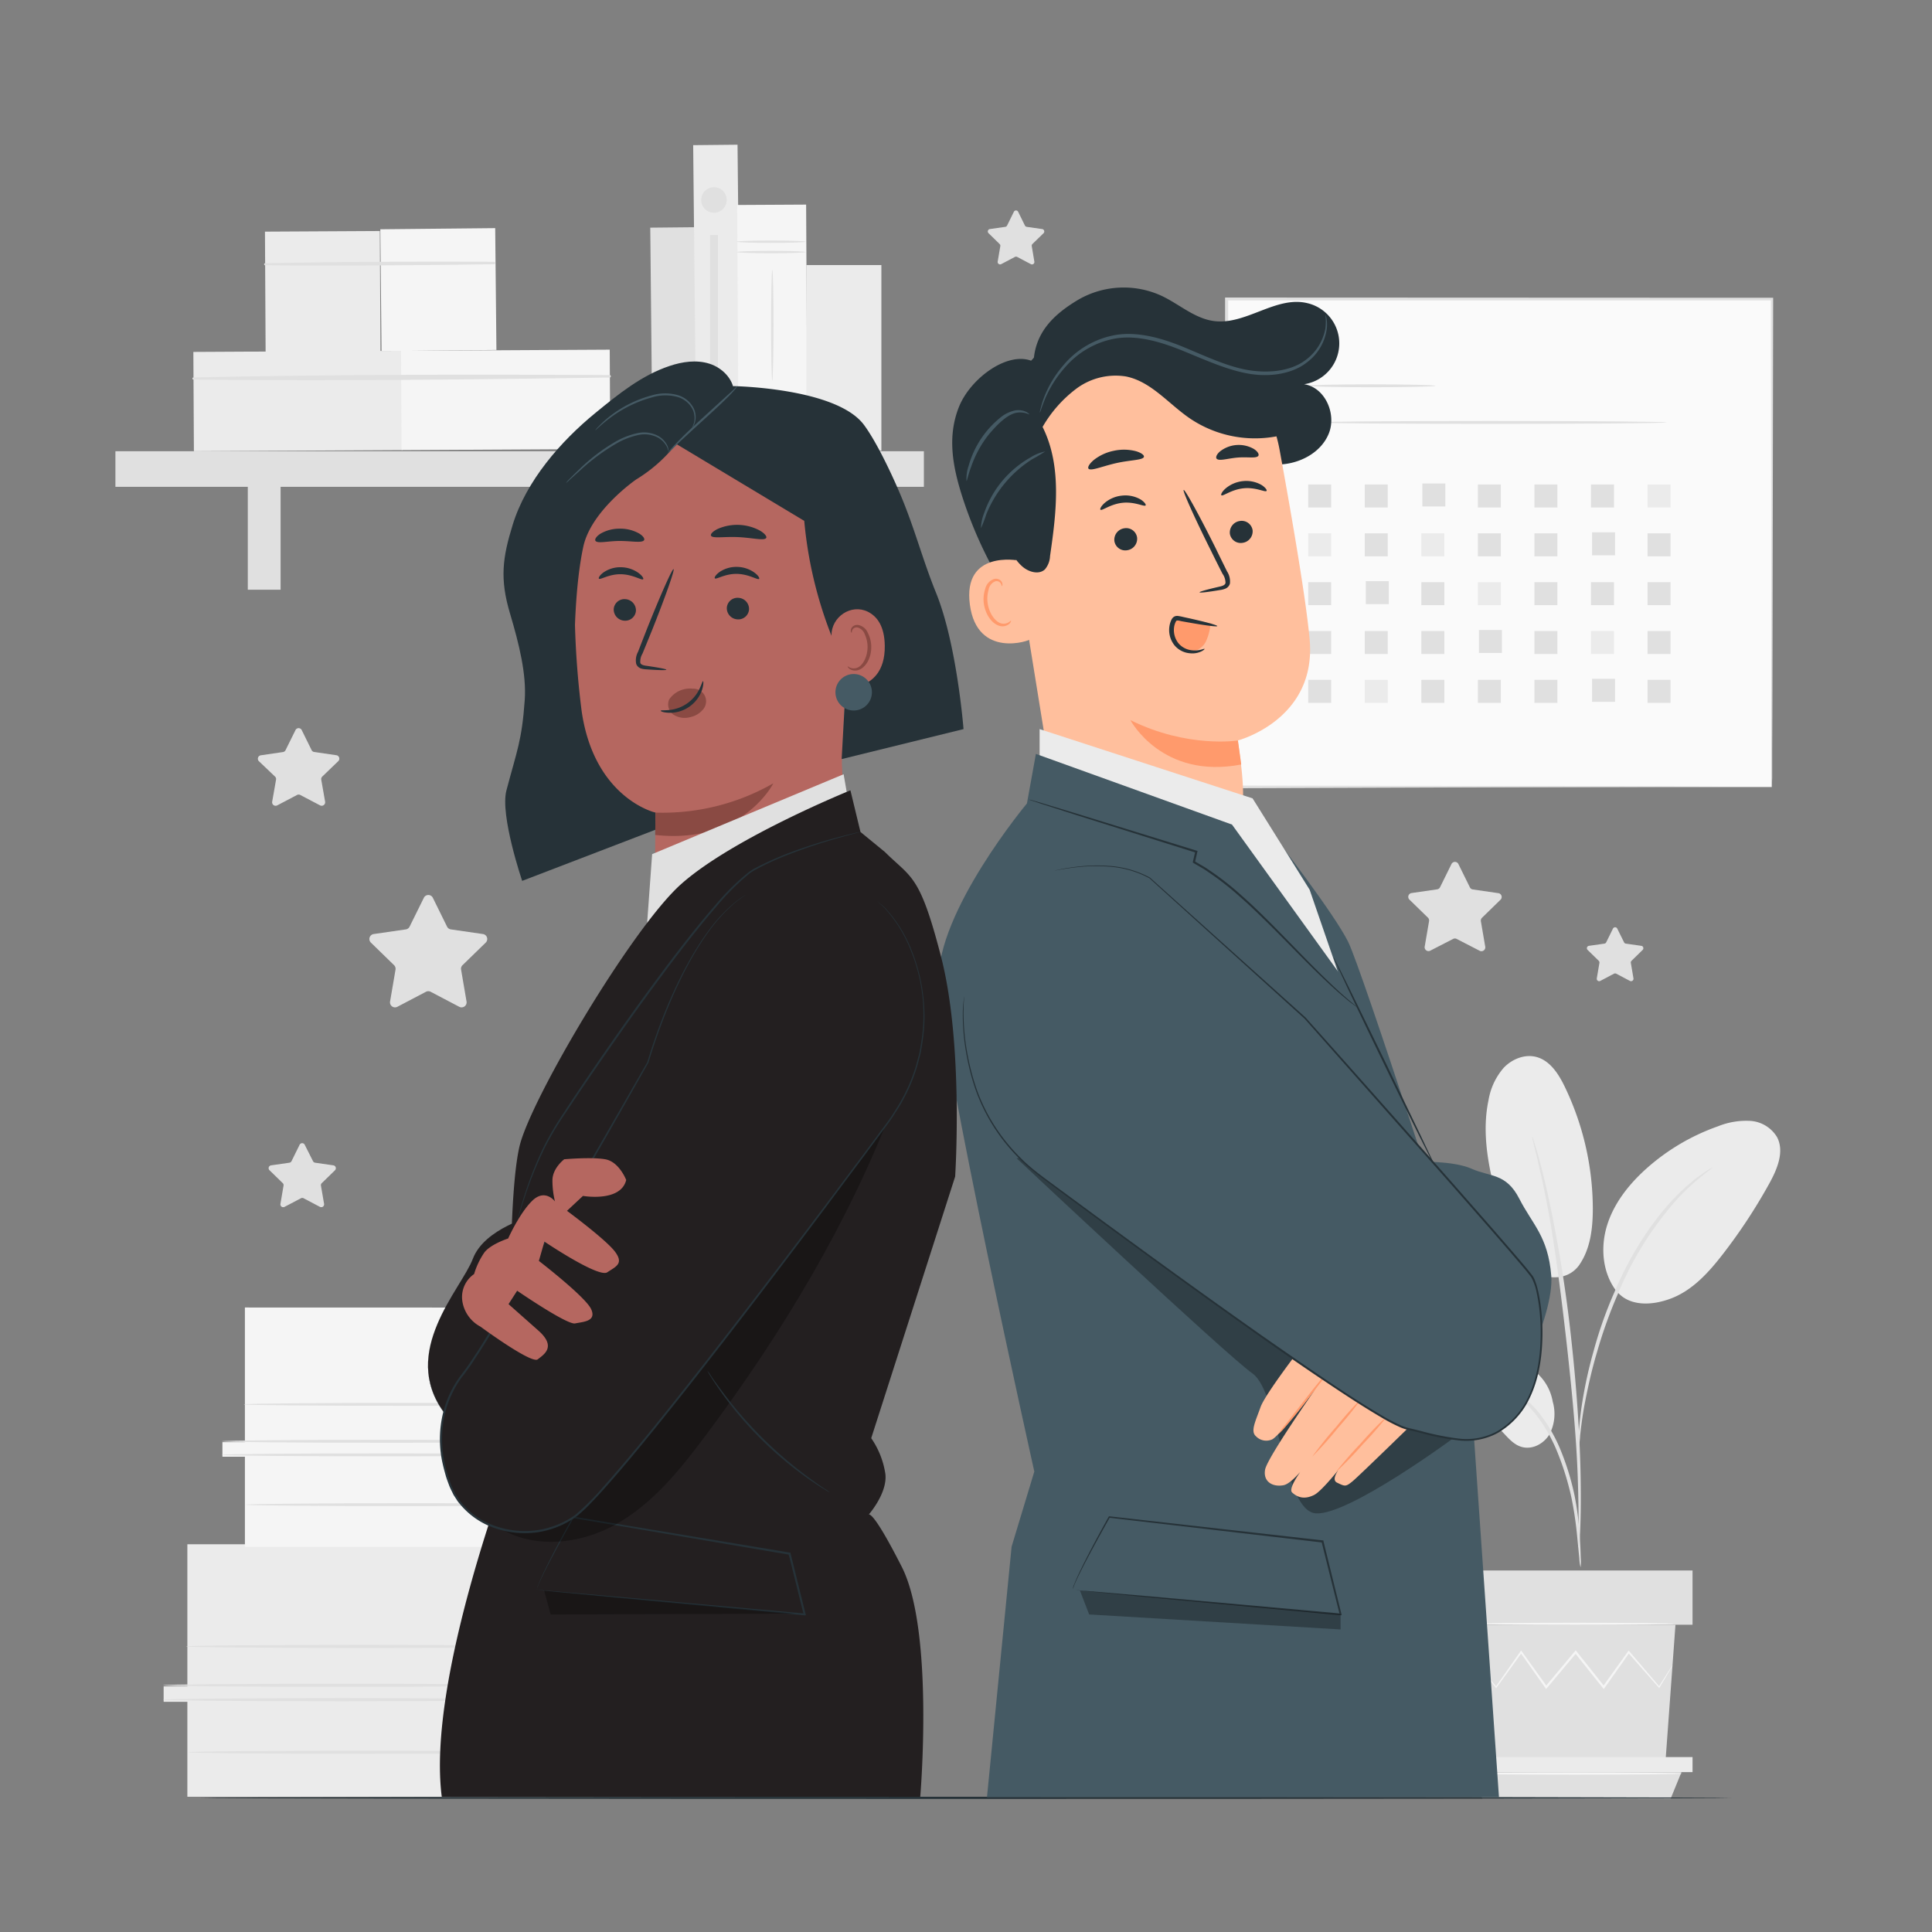 <svg xmlns="http://www.w3.org/2000/svg" viewBox="0 0 500 500"><rect x="0" y="0" width="500" height="500" fill="#808080" stroke="none"/><g id="freepik--background-complete--inject-13"><path d="M112,232.31l3.7,7.51a1.31,1.31,0,0,0,1,.71l8.28,1.2a1.3,1.3,0,0,1,.72,2.22l-6,5.84a1.27,1.27,0,0,0-.37,1.15l1.41,8.25a1.3,1.3,0,0,1-1.88,1.37l-7.41-3.89a1.3,1.3,0,0,0-1.21,0l-7.41,3.89a1.3,1.3,0,0,1-1.88-1.37l1.41-8.25a1.32,1.32,0,0,0-.37-1.15l-6-5.84a1.3,1.3,0,0,1,.72-2.22l8.29-1.2a1.3,1.3,0,0,0,1-.71l3.71-7.51A1.3,1.3,0,0,1,112,232.31Z" style="fill:#e0e0e0"></path><path d="M78.08,188.93l2.56,5.19a.87.87,0,0,0,.68.49l5.73.84a.9.9,0,0,1,.5,1.53l-4.15,4a.91.91,0,0,0-.26.8l1,5.7a.9.9,0,0,1-1.3.95l-5.13-2.69a.89.89,0,0,0-.84,0l-5.12,2.69a.9.9,0,0,1-1.31-.95l1-5.7a.88.88,0,0,0-.26-.8L67,197a.9.9,0,0,1,.5-1.53l5.73-.84a.87.87,0,0,0,.67-.49l2.57-5.19A.9.9,0,0,1,78.08,188.93Z" style="fill:#e0e0e0"></path><path d="M263.48,54.77l1.77,3.6a.64.64,0,0,0,.47.34l4,.57a.63.63,0,0,1,.35,1.07l-2.88,2.8a.62.62,0,0,0-.17.55l.67,4a.62.62,0,0,1-.9.66l-3.55-1.87a.66.66,0,0,0-.58,0l-3.55,1.87a.63.63,0,0,1-.91-.66l.68-4a.6.6,0,0,0-.18-.55l-2.87-2.8a.63.63,0,0,1,.34-1.07l4-.57a.62.62,0,0,0,.46-.34l1.78-3.6A.62.62,0,0,1,263.48,54.77Z" style="fill:#e0e0e0"></path><path d="M418.52,240.27l1.78,3.59a.61.61,0,0,0,.47.35l4,.57a.62.62,0,0,1,.34,1.06l-2.87,2.81a.61.61,0,0,0-.18.55l.68,4a.63.63,0,0,1-.91.66l-3.55-1.87a.66.66,0,0,0-.58,0l-3.55,1.87a.62.62,0,0,1-.9-.66l.68-4a.64.64,0,0,0-.18-.55l-2.88-2.81a.62.62,0,0,1,.35-1.06l4-.57a.63.63,0,0,0,.47-.35l1.77-3.59A.62.62,0,0,1,418.52,240.27Z" style="fill:#e0e0e0"></path><path d="M377.47,223.69l2.93,5.94a1,1,0,0,0,.77.56l6.55.95a1,1,0,0,1,.57,1.75l-4.74,4.62a1.06,1.06,0,0,0-.3.91l1.12,6.53a1,1,0,0,1-1.49,1.08L377,243a1,1,0,0,0-.95,0L370.21,246a1,1,0,0,1-1.49-1.08l1.12-6.53a1.06,1.06,0,0,0-.3-.91l-4.74-4.62a1,1,0,0,1,.57-1.75l6.55-.95a1,1,0,0,0,.77-.56l2.93-5.94A1,1,0,0,1,377.47,223.69Z" style="fill:#e0e0e0"></path><path d="M78.84,296.22,81,300.5a.76.76,0,0,0,.56.41l4.72.68a.75.75,0,0,1,.42,1.27l-3.42,3.33a.72.72,0,0,0-.22.65l.81,4.71a.74.74,0,0,1-1.08.78l-4.22-2.22a.76.76,0,0,0-.69,0l-4.23,2.22a.73.73,0,0,1-1.07-.78l.8-4.71a.69.69,0,0,0-.21-.65l-3.42-3.33a.74.74,0,0,1,.41-1.27l4.73-.68a.76.76,0,0,0,.56-.41l2.11-4.28A.74.74,0,0,1,78.84,296.22Z" style="fill:#e0e0e0"></path><rect x="168.16" y="59.67" width="11.48" height="57.12" transform="matrix(1, -0.01, 0.01, 1, -0.47, 0.93)" style="fill:#e0e0e0"></rect><rect x="68.65" y="59.87" width="29.73" height="31.53" transform="translate(-0.4 0.45) rotate(-0.31)" style="fill:#ebebeb"></rect><rect x="98.23" y="59.71" width="29.73" height="31.53" transform="matrix(1, -0.01, 0.01, 1, -0.4, 0.61)" style="fill:#f5f5f5"></rect><path d="M68.61,68.66c19.75.16,39.56,0,59.31-.28a.32.32,0,0,0,0-.63c-19.75-.11-39.55,0-59.3.37a.27.27,0,0,0,0,.54Z" style="fill:#e0e0e0"></path><rect x="50.1" y="90.94" width="54.01" height="25.7" transform="translate(-0.55 0.41) rotate(-0.31)" style="fill:#ebebeb"></rect><rect x="103.85" y="90.65" width="54.01" height="25.7" transform="translate(-0.55 0.7) rotate(-0.31)" style="fill:#f5f5f5"></rect><path d="M50.07,98.23c35.87.41,71.88,0,107.75-.53a.32.32,0,0,0,0-.63c-35.88-.19-71.88-.17-107.76.62a.27.27,0,0,0,0,.54Z" style="fill:#e0e0e0"></path><rect x="29.87" y="116.78" width="209.23" height="9.21" style="fill:#e0e0e0"></rect><rect x="64.13" y="121.21" width="8.49" height="31.41" style="fill:#e0e0e0"></rect><rect x="190.92" y="121.21" width="8.49" height="31.41" style="fill:#e0e0e0"></rect><rect x="179.42" y="38.37" width="11.48" height="78.56" transform="matrix(1, -0.01, 0.01, 1, -0.41, 0.99)" style="fill:#ebebeb"></rect><rect x="190.95" y="53.01" width="17.84" height="63.66" transform="translate(-0.45 1.07) rotate(-0.31)" style="fill:#f5f5f5"></rect><path d="M208.5,65.23c0,.17-4,.31-8.92.31s-8.92-.14-8.92-.31,4-.31,8.92-.31S208.5,65.06,208.5,65.23Z" style="fill:#e0e0e0"></path><path d="M208.5,62.55c0,.18-4,.31-8.92.31s-8.92-.13-8.92-.31,4-.3,8.92-.3S208.5,62.38,208.5,62.55Z" style="fill:#e0e0e0"></path><path d="M208.5,107.05c0,.17-4,.31-8.92.31s-8.92-.14-8.92-.31,4-.31,8.92-.31S208.5,106.88,208.5,107.05Z" style="fill:#e0e0e0"></path><path d="M208.5,104.37c0,.17-4,.31-8.92.31s-8.92-.14-8.92-.31,4-.31,8.92-.31S208.5,104.2,208.5,104.37Z" style="fill:#e0e0e0"></path><path d="M199.87,98.54c-.17,0-.31-6.43-.31-14.35s.14-14.34.31-14.34.31,6.42.31,14.34S200,98.54,199.87,98.54Z" style="fill:#e0e0e0"></path><rect x="208.69" y="68.6" width="19.41" height="48.05" style="fill:#ebebeb"></rect><path d="M188.07,51.75a3.3,3.3,0,1,1-3.29-3.3A3.29,3.29,0,0,1,188.07,51.75Z" style="fill:#e0e0e0"></path><rect x="183.76" y="60.83" width="2.04" height="46.73" style="fill:#e0e0e0"></rect><rect x="317.39" y="77.41" width="141.14" height="126.27" style="fill:#fafafa"></rect><path d="M458.53,203.68s0-.81,0-2.34,0-3.82,0-6.77c0-5.93,0-14.59-.08-25.63,0-22.06-.1-53.59-.16-91.53l.32.32-141.13,0h0l.37-.37c0,45.94,0,89.17,0,126.27l-.33-.33,102.08.17,28.79.08,7.62,0,2,0,.68,0-.64,0-1.93,0-7.56,0-28.72.08L317.39,204h-.34v-.33c0-37.1,0-80.33,0-126.27V77h.39l141.13.06h.32v.32c-.07,38-.13,69.62-.17,91.73,0,11-.06,19.65-.08,25.56q0,4.4,0,6.71C458.55,202.92,458.53,203.68,458.53,203.68Z" style="fill:#e0e0e0"></path><path d="M371.5,99.84c0,.21-7.43.38-16.59.38s-16.59-.17-16.59-.38,7.43-.37,16.59-.37S371.5,99.64,371.5,99.84Z" style="fill:#e0e0e0"></path><path d="M431.31,109.32c0,.21-20.41.38-45.58.38s-45.59-.17-45.59-.38,20.41-.37,45.59-.37S431.31,109.12,431.31,109.32Z" style="fill:#e0e0e0"></path><rect x="338.56" y="125.39" width="5.95" height="5.95" style="fill:#e0e0e0"></rect><rect x="353.2" y="125.39" width="5.95" height="5.95" style="fill:#e0e0e0"></rect><rect x="368.11" y="125.12" width="5.95" height="5.95" style="fill:#e0e0e0"></rect><rect x="382.47" y="125.39" width="5.95" height="5.95" style="fill:#e0e0e0"></rect><rect x="397.11" y="125.39" width="5.95" height="5.95" style="fill:#e0e0e0"></rect><rect x="411.75" y="125.39" width="5.95" height="5.95" style="fill:#e0e0e0"></rect><rect x="426.38" y="125.39" width="5.95" height="5.95" style="fill:#ebebeb"></rect><rect x="338.56" y="138.03" width="5.95" height="5.95" style="fill:#ebebeb"></rect><rect x="353.2" y="138.03" width="5.95" height="5.95" style="fill:#e0e0e0"></rect><rect x="367.84" y="138.03" width="5.95" height="5.95" style="fill:#ebebeb"></rect><rect x="382.47" y="138.03" width="5.95" height="5.95" style="fill:#e0e0e0"></rect><rect x="397.11" y="138.03" width="5.95" height="5.95" style="fill:#e0e0e0"></rect><rect x="412.02" y="137.76" width="5.95" height="5.95" style="fill:#e0e0e0"></rect><rect x="426.38" y="138.03" width="5.95" height="5.95" style="fill:#e0e0e0"></rect><rect x="338.56" y="150.67" width="5.95" height="5.95" style="fill:#e0e0e0"></rect><rect x="353.47" y="150.4" width="5.95" height="5.95" style="fill:#e0e0e0"></rect><rect x="367.84" y="150.67" width="5.95" height="5.95" style="fill:#e0e0e0"></rect><rect x="382.47" y="150.67" width="5.95" height="5.95" style="fill:#ebebeb"></rect><rect x="397.11" y="150.67" width="5.95" height="5.95" style="fill:#e0e0e0"></rect><rect x="411.75" y="150.67" width="5.95" height="5.95" style="fill:#e0e0e0"></rect><rect x="426.38" y="150.67" width="5.95" height="5.95" style="fill:#e0e0e0"></rect><rect x="338.56" y="163.31" width="5.95" height="5.95" style="fill:#e0e0e0"></rect><rect x="353.2" y="163.31" width="5.95" height="5.95" style="fill:#e0e0e0"></rect><rect x="367.84" y="163.31" width="5.95" height="5.95" style="fill:#e0e0e0"></rect><rect x="382.74" y="163.04" width="5.95" height="5.95" style="fill:#e0e0e0"></rect><rect x="397.11" y="163.31" width="5.95" height="5.95" style="fill:#e0e0e0"></rect><rect x="411.75" y="163.31" width="5.95" height="5.95" style="fill:#ebebeb"></rect><rect x="426.38" y="163.31" width="5.95" height="5.95" style="fill:#e0e0e0"></rect><rect x="338.56" y="175.95" width="5.95" height="5.95" style="fill:#e0e0e0"></rect><rect x="353.2" y="175.95" width="5.95" height="5.95" style="fill:#ebebeb"></rect><rect x="367.84" y="175.95" width="5.95" height="5.95" style="fill:#e0e0e0"></rect><rect x="382.47" y="175.95" width="5.95" height="5.95" style="fill:#e0e0e0"></rect><rect x="397.11" y="175.95" width="5.95" height="5.95" style="fill:#e0e0e0"></rect><rect x="412.02" y="175.68" width="5.95" height="5.95" style="fill:#e0e0e0"></rect><rect x="426.38" y="175.95" width="5.95" height="5.95" style="fill:#e0e0e0"></rect><path d="M48.49,399.65v36.77H42.35v4h6.14V465H163.24v-22.4h-8.5v-4.87h8.5v-7.32H167V427.1h-4.49V399.65Z" style="fill:#ebebeb"></path><polygon points="132.77 399.75 132.77 464.61 163.24 464.61 163.24 442.21 154.74 442.21 154.74 437.75 163.24 437.9 163.24 430.58 167.09 430.59 167.02 426.81 162.53 426.69 162.53 399.65 132.77 399.75" style="fill:#e0e0e0"></polygon><path d="M134.94,439.88c0,.22-20.76.41-46.37.41s-46.38-.19-46.38-.41,20.76-.41,46.38-.41S134.94,439.65,134.94,439.88Z" style="fill:#e0e0e0"></path><path d="M134.94,436.14c0,.23-20.76.41-46.37.41s-46.38-.18-46.38-.41,20.76-.4,46.38-.4S134.94,435.92,134.94,436.14Z" style="fill:#e0e0e0"></path><path d="M140.9,426.09c0,.23-20.77.41-46.38.41s-46.37-.18-46.37-.41,20.76-.41,46.37-.41S140.9,425.87,140.9,426.09Z" style="fill:#e0e0e0"></path><path d="M141.47,453.48c0,.23-20.77.41-46.37.41s-46.38-.18-46.38-.41,20.76-.4,46.38-.4S141.47,453.26,141.47,453.48Z" style="fill:#e0e0e0"></path><path d="M63.38,338.38v34.85H57.56V377h5.82v23.32H172.13V379.11h-8v-4.62h8v-6.93h3.58v-3.15h-4.25v-26Z" style="fill:#f5f5f5"></path><polygon points="143.25 338.49 143.25 399.95 172.13 399.95 172.13 378.73 164.08 378.73 164.08 374.49 172.13 374.63 172.13 367.7 175.78 367.71 175.71 364.12 171.46 364.02 171.46 338.38 143.25 338.49" style="fill:#e0e0e0"></polygon><path d="M145.31,376.51c0,.22-19.68.39-43.95.39s-43.95-.17-43.95-.39,19.67-.38,44-.38S145.31,376.3,145.31,376.51Z" style="fill:#e0e0e0"></path><path d="M145.31,373c0,.22-19.68.39-43.95.39s-43.95-.17-43.95-.39,19.67-.38,44-.38S145.31,372.76,145.31,373Z" style="fill:#e0e0e0"></path><path d="M151,363.45c0,.21-19.67.38-43.94.38s-44-.17-44-.38,19.68-.39,44-.39S151,363.23,151,363.45Z" style="fill:#e0e0e0"></path><path d="M151.5,389.41c0,.21-19.68.38-43.95.38s-43.95-.17-43.95-.38,19.67-.39,43.95-.39S151.5,389.19,151.5,389.41Z" style="fill:#e0e0e0"></path><path d="M395.18,353.56c-5.95-3.06-13-3.46-19.56-2.37-3.55.58-7.25,1.65-9.66,4.31s-2.87,7.36-.1,9.65c1.65,1.36,3.95,1.57,6.09,1.54,5.17-.06,10.91-1,15,2.14,2.35,1.77,3.92,4.73,6.74,5.6s5.86-.77,7.33-3.26a11.4,11.4,0,0,0,.83-8.4A12.85,12.85,0,0,0,395.18,353.56Z" style="fill:#ebebeb"></path><path d="M408.8,327.26c-3.63,5.19-10.7,3.47-14,.3s-4.66-7.76-5.92-12.15c-2.89-10-5.79-20.51-3.65-30.71a17.06,17.06,0,0,1,3.92-8.35c2.15-2.26,5.44-3.61,8.45-2.81,3.57.94,5.78,4.43,7.38,7.75a73.2,73.2,0,0,1,7.24,31.42c0,5.06-.58,10.37-3.44,14.55" style="fill:#ebebeb"></path><path d="M418.79,334.71c-4-4.69-4.7-11.52-2.94-17.39s5.73-10.87,10.3-14.95a55.46,55.46,0,0,1,18.45-10.88,19.62,19.62,0,0,1,8.3-1.41,8.72,8.72,0,0,1,7,4.21c1.94,3.7.08,8.2-1.93,11.86a141.67,141.67,0,0,1-12.12,18.45c-3.63,4.68-7.79,9.3-13.33,11.42s-11.28,1.87-14.22-2" style="fill:#ebebeb"></path><path d="M409.05,405.62a11.17,11.17,0,0,1-.33-2.36c-.17-1.72-.38-3.88-.63-6.44a91,91,0,0,0-1.45-9.45,72.44,72.44,0,0,0-3.43-11.15,41.16,41.16,0,0,0-5.69-10.09,21.42,21.42,0,0,0-7.2-6,20.29,20.29,0,0,0-6.07-1.89,10.8,10.8,0,0,1-2.35-.34,10.8,10.8,0,0,1,2.39,0,18.69,18.69,0,0,1,6.33,1.65,21.22,21.22,0,0,1,7.59,6,40,40,0,0,1,5.9,10.29,67.11,67.11,0,0,1,3.41,11.34,78,78,0,0,1,1.26,9.56c.2,2.74.28,4.95.32,6.49A11,11,0,0,1,409.05,405.62Z" style="fill:#e0e0e0"></path><path d="M408.61,400.66a4.05,4.05,0,0,1-.07-1.09c0-.83,0-1.86,0-3.13,0-2.72,0-6.66-.14-11.51-.24-9.72-1.08-20.17-2.69-34.91-1.53-13.86-3.58-30-5.75-40.48q-.71-3.59-1.37-6.41c-.43-1.89-.78-3.51-1.13-4.82s-.54-2.25-.73-3.05a4,4,0,0,1-.19-1.08,4.77,4.77,0,0,1,.38,1l.91,3c.4,1.3.81,2.91,1.28,4.79s1,4,1.52,6.39A354,354,0,0,1,406.69,347c1.62,14.77,2.35,28.22,2.41,38,.06,4.87-.05,8.81-.17,11.53-.08,1.28-.14,2.31-.19,3.14A5.47,5.47,0,0,1,408.61,400.66Z" style="fill:#e0e0e0"></path><path d="M408.54,374.72a20,20,0,0,1,0-3.27,88.62,88.62,0,0,1,1-8.86,114.31,114.31,0,0,1,2.88-12.92,106.06,106.06,0,0,1,5.4-15.28c4.48-10.63,10.56-19.32,15.86-24.7a39.22,39.22,0,0,1,3.73-3.46c.57-.49,1.08-1,1.59-1.35l1.45-1a21.9,21.9,0,0,1,2.76-1.77c.15.22-3.91,2.61-9,8.06a85.78,85.78,0,0,0-15.47,24.61,122.31,122.31,0,0,0-5.43,15.14c-1.41,4.74-2.35,9.11-3.07,12.78s-1.06,6.7-1.3,8.78A19.77,19.77,0,0,1,408.54,374.72Z" style="fill:#e0e0e0"></path><polygon points="433.61 420.48 431.01 456.09 385.27 456.09 382.67 420.48 433.61 420.48" style="fill:#e0e0e0"></polygon><rect x="377.21" y="406.44" width="60.82" height="14.04" style="fill:#e0e0e0"></rect><polygon points="438.03 454.73 438.03 458.62 435.17 458.62 378.21 458.62 378.21 454.73 438.03 454.73" style="fill:#ebebeb"></polygon><polygon points="432.37 465.47 435.17 458.62 380.39 458.62 383.66 465.47 432.37 465.47" style="fill:#e0e0e0"></polygon><path d="M383.52,432.12a1.42,1.42,0,0,0,.21.33l.68.9,2.67,3.41.12.16.11-.16c1.68-2.32,3.91-5.42,6.55-9.06h-.38l6.45,9.13.2.28.23-.26,7.64-9.1h-.44l.42.53c2.37,3,4.67,5.85,6.84,8.57l.22.29.22-.3,6.44-9.12h-.37l7.94,9,.14.16.11-.18,2.49-4.18.64-1.11a1.86,1.86,0,0,0,.19-.39,1.88,1.88,0,0,0-.27.35l-.7,1.07-2.61,4.1.25,0-7.82-9.16-.2-.23-.17.25-6.51,9.08h.44l-6.82-8.58-.42-.53-.22-.27-.22.26-7.63,9.12h.43l-6.51-9.08-.19-.26-.19.26-6.41,9.16h.24l-2.78-3.32c-.3-.35-.54-.64-.74-.86S383.53,432.11,383.52,432.12Z" style="fill:#f5f5f5"></path><path d="M382,420.25c0,.15,11.46.28,25.6.28s25.6-.13,25.6-.28-11.46-.29-25.6-.29S382,420.09,382,420.25Z" style="fill:#f5f5f5"></path><path d="M379.72,459c0,.16,12.46.29,27.82.29s27.83-.13,27.83-.29-12.46-.28-27.83-.28S379.72,458.85,379.72,459Z" style="fill:#f5f5f5"></path></g><g id="freepik--Table--inject-13"><path d="M448.06,465.3c0,.15-88.68.26-198,.26s-198.07-.11-198.07-.26S140.6,465,250,465,448.06,465.16,448.06,465.3Z" style="fill:#263238"></path></g><g id="freepik--character-2--inject-13"><path d="M267.49,93.59c.43-7.51,5.05-12.13,11.53-16a23.44,23.44,0,0,1,21.66-1c4.55,2.16,8.53,5.86,13.52,6.5,8.22,1.06,16-6.56,24.07-4.65a10.69,10.69,0,0,1-.78,21c5.38.79,8.43,7.59,6.44,12.66s-7.64,8-13.08,8.12-10.67-2.11-15.37-4.84-9.1-6-14-8.36-10.55-3.72-15.81-2.32c-7.11,1.89-12.16,8.61-14,15.74s-1.06,14.66.05,21.94,2.51,14.62,1.81,22a2.72,2.72,0,0,1-1,2.27c-1.09.6-2.34-.43-3.15-1.39A108.2,108.2,0,0,1,249,128.42c-2.48-7.81-3.85-15.4-.87-23s13-14.9,19.35-11.8" style="fill:#263238"></path><path d="M260.56,129.91l12,74.24c2.25,13.86,11.26,27.25,33,22.7h0c18.57-5.37,17.19-18.73,14.77-35.21h0s20.44-5.32,18.61-26.1c-.89-10-4.39-30.58-7.78-49.12a38.85,38.85,0,0,0-42.12-31.66l-2,.2C265.61,88.39,256.54,108.54,260.56,129.91Z" style="fill:#ffbf9d"></path><path d="M320.38,191.64s-13,2.08-27.83-5.27c0,0,8.15,15.44,28.68,11.48Z" style="fill:#ff9a6c"></path><path d="M324.17,137.21a3,3,0,0,1-2.56,3.27,2.84,2.84,0,0,1-3.32-2.36,3,3,0,0,1,2.55-3.28A2.85,2.85,0,0,1,324.17,137.21Z" style="fill:#263238"></path><path d="M327.78,127.05c-.33.42-2.75-1-5.94-.68s-5.36,2.16-5.75,1.8c-.18-.15.12-.89,1.06-1.73a8.25,8.25,0,0,1,4.56-1.93,7.93,7.93,0,0,1,4.77,1C327.54,126.19,327.94,126.86,327.78,127.05Z" style="fill:#263238"></path><path d="M294.28,139.12a3,3,0,0,1-2.55,3.28A2.85,2.85,0,0,1,288.4,140a3,3,0,0,1,2.56-3.28A2.85,2.85,0,0,1,294.28,139.12Z" style="fill:#263238"></path><path d="M296.48,130.8c-.33.42-2.74-1-5.93-.68s-5.37,2.16-5.75,1.8c-.19-.16.11-.89,1.06-1.74a8.17,8.17,0,0,1,4.56-1.92,7.88,7.88,0,0,1,4.77,1C296.24,129.94,296.64,130.61,296.48,130.8Z" style="fill:#263238"></path><path d="M310.44,153.29c0-.18,1.91-.72,5.08-1.45.81-.17,1.56-.41,1.64-1a4.1,4.1,0,0,0-.78-2.36q-1.45-2.83-3-6c-4.24-8.49-7.39-15.51-7.05-15.68s4.06,6.58,8.29,15.08c1,2.09,2,4.09,2.94,6a4.79,4.79,0,0,1,.74,3.16,2,2,0,0,1-1.22,1.32,5.5,5.5,0,0,1-1.36.34C312.47,153.25,310.47,153.47,310.44,153.29Z" style="fill:#263238"></path><path d="M296.05,118.22c-.23.89-3.46.8-7.15,1.63s-6.62,2.15-7.2,1.43c-.26-.35.19-1.22,1.32-2.19a12.17,12.17,0,0,1,5.2-2.42,12.31,12.31,0,0,1,5.73.09C295.38,117.18,296.14,117.79,296.05,118.22Z" style="fill:#263238"></path><path d="M325.67,117.94c-.48.78-2.76.25-5.4.48s-4.83,1-5.42.27c-.27-.35,0-1.11.92-1.89a7.87,7.87,0,0,1,8.73-.61C325.5,116.84,325.89,117.56,325.67,117.94Z" style="fill:#263238"></path><path d="M263.8,145.11c-.37-.12-14.68-2.79-12.8,11.36s15.69,9.34,15.66,8.93S263.8,145.11,263.8,145.11Z" style="fill:#ffbf9d"></path><path d="M261.63,160.62c-.07,0-.23.2-.62.45a2.46,2.46,0,0,1-1.83.28c-1.57-.35-3.15-2.56-3.55-5.1a8.19,8.19,0,0,1,.22-3.62,2.83,2.83,0,0,1,1.6-2.13A1.24,1.24,0,0,1,259,151c.25.37.19.66.27.68s.27-.28.08-.85a1.56,1.56,0,0,0-.67-.81,1.87,1.87,0,0,0-1.41-.18,3.51,3.51,0,0,0-2.29,2.53,8.53,8.53,0,0,0-.33,4.06c.47,2.84,2.29,5.31,4.41,5.63a2.68,2.68,0,0,0,2.21-.67C261.65,161,261.68,160.63,261.63,160.62Z" style="fill:#ff9a6c"></path><path d="M329.52,97.06c-2.26-3.89-5.88-6.82-9.73-9.16A46.5,46.5,0,0,0,292,81a37.87,37.87,0,0,0-25.4,12.64,40,40,0,0,0-8.91,21.16,58.68,58.68,0,0,0,2.18,23c.93,3.28,2.19,6.65,4.78,8.87,1.62,1.38,4.23,2.14,5.78.68a5.69,5.69,0,0,0,1.32-3.44c1.63-11.23,3.14-23.27-1.93-33.42a32.89,32.89,0,0,1,8.87-10,17,17,0,0,1,12.72-3.06c6.52,1.32,11,7.08,16.52,10.85a30.08,30.08,0,0,0,27.23,3.32Z" style="fill:#263238"></path><path d="M313.24,161.91a13.84,13.84,0,0,1-1.06,3.9,4.73,4.73,0,0,1-2.92,2.62,4.25,4.25,0,0,1-3.95-1.19,6.83,6.83,0,0,1-1.84-3.83c-.21-1.29.06-2.93,1.29-3.34a3.25,3.25,0,0,1,1.61,0l7.22,1.3" style="fill:#ff9a6c"></path><path d="M311.73,167.94c-.07-.2-1.41.69-3.64.3a5.17,5.17,0,0,1-3.19-1.87,5.53,5.53,0,0,1-1-4.34,4.55,4.55,0,0,1,.38-1.11c.2-.33.16-.31.45-.33s.77.13,1.15.2l1.19.21c1.54.28,2.94.51,4.11.69,2.35.36,3.82.5,3.85.34s-1.37-.6-3.68-1.18c-1.15-.28-2.53-.61-4.06-.94l-1.18-.26a12.58,12.58,0,0,0-1.32-.25,1.58,1.58,0,0,0-1,.24,1.83,1.83,0,0,0-.61.73,5.94,5.94,0,0,0-.48,1.42,6.34,6.34,0,0,0,1.31,5.28,5.81,5.81,0,0,0,4,2,5.39,5.39,0,0,0,2.9-.49C311.51,168.29,311.77,168,311.73,167.94Z" style="fill:#263238"></path><path d="M343,81.37a3.79,3.79,0,0,1,.28.94,9.07,9.07,0,0,1,.09,2.78,13,13,0,0,1-5.13,8.69c-3.48,2.77-9,3.88-14.65,3s-11.49-3.55-17.49-6S294,86.63,288.43,87.65a22.3,22.3,0,0,0-12.61,7.21,29.76,29.76,0,0,0-5.39,8.44c-.91,2.21-1.22,3.5-1.32,3.48a4.47,4.47,0,0,1,.18-1,25.29,25.29,0,0,1,.8-2.65,28.46,28.46,0,0,1,5.24-8.75,22.74,22.74,0,0,1,12.95-7.61c5.77-1.11,12.15.61,18.18,3.11s11.7,5.22,17.26,6,10.78-.13,14.14-2.69A13,13,0,0,0,343,85.05,14.48,14.48,0,0,0,343,81.37Z" style="fill:#455a64"></path><path d="M250.13,124.47a10,10,0,0,1,.55-3.91,24.48,24.48,0,0,1,8-12.31,8.92,8.92,0,0,1,3.88-2,4.73,4.73,0,0,1,3,.34c.63.32.87.65.83.69a5.48,5.48,0,0,0-3.65-.39c-2.22.57-4.72,3-7,5.76a28.36,28.36,0,0,0-4.4,8.14C250.51,123,250.28,124.49,250.13,124.47Z" style="fill:#455a64"></path><path d="M253.88,136.71a10.92,10.92,0,0,1,.8-3.89,26.44,26.44,0,0,1,12.12-14.5,11,11,0,0,1,3.69-1.48,38.8,38.8,0,0,1-3.35,2,30.32,30.32,0,0,0-11.85,14.17A38,38,0,0,1,253.88,136.71Z" style="fill:#455a64"></path><path d="M330.08,216.82s15.17,19.57,18.82,26.92,29.81,88.56,29.81,88.56l-11.35,4.77Z" style="fill:#455a64"></path><polygon points="269.05 198.5 269.05 188.69 324.17 206.62 338.93 230.25 350.31 263.26 318.41 215.31 269.05 198.5" style="fill:#ebebeb"></polygon><path d="M265.77,207.93s-23.38,28-22.88,46.16c.5,17.91,24.79,126.74,24.79,126.74l-5.88,19.45-6.37,64.82h132.5l-9.22-132.8c-1.47-.08-29-76.11-29-76.11L318.84,213.4l-50.75-18.29Z" style="fill:#455a64"></path><path d="M366.74,300.67s9.27-.36,14.11,1.8,8.93,1.08,12.35,7.77,7.42,9.72,8.26,19.87-10.12,33.67-17.36,37S366.74,300.67,366.74,300.67Z" style="fill:#455a64"></path><g style="opacity:0.3"><path d="M263.09,299.75s54.17,50.85,61.06,55.71,7.91,35.61,16.4,36.2,36-19.76,36-19.76l-81.49-76.77Z"></path></g><path d="M339.37,345.28s-11.78,15.07-13.13,18.85-2.66,6.29-1.22,7.55a3.69,3.69,0,0,0,4.13.87c1.92-.74,11.39-13.23,11.39-13.23s-12.56,17.91-13.13,21,1.89,4.59,4.77,4.05,8.36-8.63,8.36-8.63-7.77,9-6.13,10.52,3.53,1.71,5.69.63,7.64-8.18,7.64-8.18-3.78,4-1.71,5,2.25,1.1,4.05-.39,17.68-17,17.68-17l-10-6.86Z" style="fill:#ffbf9d"></path><path d="M344.2,354.49a21.2,21.2,0,0,1-1.84,2.52l-4.6,6c-1.8,2.33-3.49,4.4-4.77,5.86a15.89,15.89,0,0,1-2.16,2.26,20.77,20.77,0,0,1,1.88-2.5l4.64-5.94c1.8-2.33,3.47-4.42,4.72-5.9A16.41,16.41,0,0,1,344.2,354.49Z" style="fill:#ff9a6c"></path><path d="M352.55,361.71a98.24,98.24,0,0,1-6.28,7.82,98.4,98.4,0,0,1-6.68,7.48,95.57,95.57,0,0,1,6.28-7.82A98.4,98.4,0,0,1,352.55,361.71Z" style="fill:#ff9a6c"></path><path d="M359.24,366.24a96.93,96.93,0,0,1-6.58,7.57,95.54,95.54,0,0,1-7,7.22,98.69,98.69,0,0,1,6.58-7.57A93.29,93.29,0,0,1,359.24,366.24Z" style="fill:#ff9a6c"></path><path d="M272.94,225.34c7.61-1.61,17.27-2.28,24.63,1.89l40.19,36.26s56.65,63.55,58.87,67.09,5.21,24.46-3.37,35.12S375,372.26,364,369.75c-8.71-2-69.62-46.75-94.66-65.34a47.8,47.8,0,0,1-17.8-26,57.69,57.69,0,0,1-2-20.66" style="fill:#455a64"></path><path d="M249.55,257.8s0,.36-.07,1.05-.1,1.71-.12,3.06a58.66,58.66,0,0,0,1.18,11.71,61.52,61.52,0,0,0,2.2,8.21,46.28,46.28,0,0,0,4.39,9.1,48,48,0,0,0,7.27,9c2.91,2.92,6.53,5.38,10.2,8.12,14.76,10.87,32.35,23.78,52.16,37.73,5,3.48,10.06,7,15.31,10.56s10.65,7.14,16.34,10.44A44.22,44.22,0,0,0,362.8,369a12.58,12.58,0,0,0,2.35.71l2.44.59a67.59,67.59,0,0,0,9.89,2,16.66,16.66,0,0,0,9.81-1.79,20.16,20.16,0,0,0,7.26-7.13c2.89-5,3.95-10.8,4.14-16.43a52.62,52.62,0,0,0-.34-8.43c-.17-1.38-.4-2.76-.69-4.11a13.2,13.2,0,0,0-1.35-3.83c-1.64-2.16-3.5-4.24-5.25-6.32l-5.32-6.14L375.29,306.2l-37.68-42.58v0l-40.14-36.32,0,0a25.56,25.56,0,0,0-10.29-3,43.86,43.86,0,0,0-7.88.07c-2.11.21-3.71.48-4.78.66l-1.2.22c-.27.05-.41.06-.41.06s.54-.13,1.6-.35,2.66-.49,4.78-.72a43.45,43.45,0,0,1,7.91-.13,25.8,25.8,0,0,1,10.4,3h0l40.25,36.19h0c11.28,12.63,24,26.95,37.75,42.52l10.46,11.92,5.32,6.14c1.78,2.09,3.59,4.12,5.3,6.37a6.27,6.27,0,0,1,.51,1c.14.33.24.66.36,1,.23.67.38,1.35.55,2,.3,1.37.53,2.76.7,4.16a53.57,53.57,0,0,1,.35,8.51c-.2,5.68-1.26,11.56-4.22,16.68a20.58,20.58,0,0,1-7.45,7.32,17.23,17.23,0,0,1-10.1,1.84,67.12,67.12,0,0,1-10-2l-2.44-.59a13.43,13.43,0,0,1-2.42-.73,43.26,43.26,0,0,1-4.45-2.28c-5.72-3.32-11.1-6.93-16.36-10.46s-10.36-7.1-15.31-10.59c-19.81-14-37.38-26.91-52.11-37.82-3.65-2.75-7.28-5.23-10.21-8.18a48.24,48.24,0,0,1-7.29-9.11,46.82,46.82,0,0,1-4.37-9.16,61,61,0,0,1-2.17-8.26,56.79,56.79,0,0,1-1.08-11.75A33,33,0,0,1,249.55,257.8Z" style="fill:#263238"></path><path d="M351.45,260.85l-.23-.14-.64-.48c-.54-.43-1.4-1-2.4-1.89-2.07-1.68-4.9-4.29-8.29-7.62s-7.31-7.42-11.77-11.84c-2.24-2.19-4.59-4.5-7.16-6.74a74.42,74.42,0,0,0-8.3-6.49c-1.22-.88-2.54-1.55-3.77-2.3l-.18-.11,0-.18c.21-.91.42-1.81.62-2.69l.17.3L278.76,211l-9.11-2.92-2.44-.81-.64-.22-.21-.09s.08,0,.23,0l.64.18,2.48.72,9.16,2.78,30.83,9.52.22.07-.05.23c-.2.88-.4,1.78-.61,2.69l-.13-.28c1.25.76,2.59,1.44,3.81,2.32a72.93,72.93,0,0,1,8.35,6.54c2.58,2.26,4.93,4.58,7.17,6.79,4.44,4.45,8.33,8.55,11.69,11.91s6.14,6,8.16,7.73c1,.9,1.81,1.51,2.34,2l.61.51A1.26,1.26,0,0,1,351.45,260.85Z" style="fill:#263238"></path><path d="M371.34,301.79a17.13,17.13,0,0,1-1.13-2.05L367.32,294c-2.42-4.87-5.72-11.6-9.34-19.06s-6.86-14.23-9.18-19.14c-1.12-2.42-2.05-4.39-2.72-5.83-.29-.65-.53-1.18-.71-1.6a2.47,2.47,0,0,1-.22-.57,2.38,2.38,0,0,1,.31.53c.21.4.48.92.8,1.55.71,1.42,1.69,3.37,2.87,5.76,2.42,4.93,5.7,11.65,9.32,19.07l9.2,19.13,2.75,5.81A23,23,0,0,1,371.34,301.79Z" style="fill:#263238"></path><path d="M277.71,411.49l.36,0,1,.07,4,.32,14.62,1.26L347,417.57l-.28.31L343.51,405c-.5-2-1-4-1.48-6l.23.2-55.2-6.41.17-.09c-3.24,5.75-5.74,10.38-7.37,13.61-.81,1.61-1.4,2.87-1.76,3.74a7.4,7.4,0,0,0-.34,1,1.14,1.14,0,0,0-.05.35,2.54,2.54,0,0,1,.3-1.39c.33-.89.9-2.17,1.69-3.8,1.58-3.25,4-7.91,7.23-13.69l.06-.1.11,0,55.22,6.23.18,0,0,.18,1.48,6c1.08,4.4,2.15,8.71,3.17,12.84l.09.35-.36,0-49.41-4.62-14.57-1.41-3.9-.4-1-.11A1,1,0,0,1,277.71,411.49Z" style="fill:#263238"></path><g style="opacity:0.3"><polygon points="279.5 411.66 281.87 417.82 346.94 421.7 346.94 417.82 279.5 411.66"></polygon></g></g><g id="freepik--character-1--inject-13"><path d="M190,101.56c-.2-3.48-3.09-6.39-6.41-7.44s-7-.52-10.27.58c-7.21,2.39-13.27,7.29-19.15,12.1-9.13,7.45-18,17.69-21.48,29-2.63,8.48-3.39,14-.69,23,2.38,8,4.27,15.71,3.8,22.39-.75,10.55-2,13-4.74,23.38-1.69,6.47,4.08,23.4,4.08,23.4l36.49-14c13-6.12,41.06-17.54,41.06-17.54Z" style="fill:#263238"></path><path d="M169.51,225.29c.06-8.88.15-15.06.14-15s-15.93-3.68-19.14-26.4a225,225,0,0,1-1.22-44.36c1.09-13.58,10.39-30.11,23.91-28.45l42.12,11.42c4.11.51,5.48,4,5.33,8.15l.31,1.94-3.09,64.88,1.33,27.59c-.54,12.33-12.73,23.54-25.06,24.1h0A23.52,23.52,0,0,1,169.51,225.29Z" style="fill:#b56760"></path><path d="M158.83,157.63a2.91,2.91,0,0,0,2.75,3,2.78,2.78,0,0,0,3-2.57,2.91,2.91,0,0,0-2.75-3A2.78,2.78,0,0,0,158.83,157.63Z" style="fill:#263238"></path><path d="M155,149.76c.35.38,2.58-1.21,5.71-1.15s5.39,1.67,5.74,1.29c.17-.17-.19-.86-1.18-1.6a7.92,7.92,0,0,0-4.58-1.5,7.63,7.63,0,0,0-4.56,1.38C155.17,148.9,154.83,149.58,155,149.76Z" style="fill:#263238"></path><path d="M188.1,157.29a2.91,2.91,0,0,0,2.75,3,2.78,2.78,0,0,0,3-2.57,2.89,2.89,0,0,0-2.74-3A2.77,2.77,0,0,0,188.1,157.29Z" style="fill:#263238"></path><path d="M185,149.67c.36.38,2.59-1.21,5.72-1.15s5.39,1.67,5.74,1.29c.17-.17-.19-.86-1.18-1.6a7.92,7.92,0,0,0-4.58-1.5,7.69,7.69,0,0,0-4.56,1.38C185.17,148.81,184.83,149.49,185,149.67Z" style="fill:#263238"></path><path d="M172.45,173.32c0-.17-1.92-.54-5.07-1-.79-.1-1.55-.27-1.67-.82a4,4,0,0,1,.57-2.35l2.47-6.05c3.43-8.6,5.92-15.68,5.57-15.81s-3.4,6.73-6.83,15.33c-.83,2.12-1.62,4.14-2.37,6.08a4.58,4.58,0,0,0-.47,3.12,2,2,0,0,0,1.29,1.2,5.65,5.65,0,0,0,1.36.21C170.47,173.45,172.43,173.5,172.45,173.32Z" style="fill:#263238"></path><path d="M169.65,210.3a57.69,57.69,0,0,0,30.49-7.58s-7.93,15.87-30.58,13.36Z" style="fill:#8a4a43"></path><path d="M184,138.61c.37.83,3.45.21,7.15.4s6.72,1,7.15.19c.19-.38-.38-1.14-1.63-1.88a12.45,12.45,0,0,0-10.89-.45C184.47,137.5,183.84,138.21,184,138.61Z" style="fill:#263238"></path><path d="M154.13,140c.64.72,3.2,0,6.26,0s5.66.57,6.27-.16c.27-.36-.13-1.08-1.25-1.77a9.88,9.88,0,0,0-5.08-1.25,9.73,9.73,0,0,0-5,1.34C154.22,138.91,153.85,139.64,154.13,140Z" style="fill:#263238"></path><path d="M173.19,181a6.51,6.51,0,0,1,6.06-2.77h.22a3.26,3.26,0,0,1,2.4,5.47,5.75,5.75,0,0,1-3,1.83,5.44,5.44,0,0,1-4.45-.5A3.24,3.24,0,0,1,173.19,181Z" style="fill:#8a4a43"></path><path d="M181.94,176.29c-.15,0-.34.79-.92,2a9.68,9.68,0,0,1-7.86,5.46c-1.29.14-2.12,0-2.15.19s.77.48,2.18.53a8.79,8.79,0,0,0,8.49-5.91C182.13,177.19,182.06,176.3,181.94,176.29Z" style="fill:#263238"></path><path d="M148.71,165.71l-4.69-19c-4.22-5.82-.93-15.32,2.06-21.85s8.69-11.54,15-14.92,13.35-5.29,20.33-7a38.86,38.86,0,0,1-16.75,21.13S153.13,132,151,141.3C148.76,151.49,148.71,165.71,148.71,165.71Z" style="fill:#263238"></path><path d="M175.07,114.93l33.07,19.87a107.48,107.48,0,0,0,7.05,29.74c6.1-5.22,9.87,4.84,11.7-2.89.1-.41-1.68,16.21-8.07,16.73l-1,18.07,31.54-7.76s-1.7-21.9-7.08-35.19c-3.35-8.26-5.12-15.19-8.42-23.47-2.51-6.27-6.95-15.64-10.29-20.1-7.16-9.57-33.69-10-33.69-10-11.69,2.76-3.82,1.45-13.67,8.34l-3.36,9" style="fill:#263238"></path><path d="M215.18,164.41c0-4.77,5.09-8.24,9.43-6.09,2.38,1.19,4.3,3.72,4.37,8.79.18,13.52-13.68,10.93-13.71,10.54S215.21,170,215.18,164.41Z" style="fill:#b56760"></path><path d="M219.4,172.47c.06,0,.25.16.65.34a2.49,2.49,0,0,0,1.8,0c1.45-.55,2.64-2.83,2.67-5.27a7.71,7.71,0,0,0-.71-3.36,2.78,2.78,0,0,0-1.83-1.78,1.23,1.23,0,0,0-1.41.67c-.18.38-.09.64-.16.67s-.3-.22-.2-.78a1.56,1.56,0,0,1,.53-.86,1.82,1.82,0,0,1,1.32-.36,3.35,3.35,0,0,1,2.54,2.06,7.87,7.87,0,0,1,.88,3.75c0,2.73-1.43,5.3-3.42,5.89a2.6,2.6,0,0,1-2.2-.33C219.43,172.8,219.36,172.5,219.4,172.47Z" style="fill:#8a4a43"></path><path d="M190.84,99.9a3.76,3.76,0,0,1-.57.81c-.41.49-1,1.17-1.84,2-1.6,1.61-3.91,3.74-6.47,6.07s-4.86,4.45-6.5,6a36.62,36.62,0,0,1-2.66,2.52,3.49,3.49,0,0,1,.59-.79c.41-.49,1-1.17,1.81-2,1.58-1.65,3.85-3.82,6.41-6.15l6.57-6C189.86,100.9,190.78,99.85,190.84,99.9Z" style="fill:#455a64"></path><path d="M154.05,111.35a6.55,6.55,0,0,1,.88-1,26.13,26.13,0,0,1,2.75-2.51,30.33,30.33,0,0,1,10.93-5.5,12,12,0,0,1,6.77-.09,6.72,6.72,0,0,1,4.21,3.55,5.18,5.18,0,0,1,.19,3.72,3.51,3.51,0,0,1-.46.92q-.21.28-.24.27a11,11,0,0,0,.51-1.25,5.23,5.23,0,0,0-.34-3.51,6.37,6.37,0,0,0-4-3.24,11.82,11.82,0,0,0-6.5.13,32.12,32.12,0,0,0-10.83,5.29C155.42,110,154.12,111.42,154.05,111.35Z" style="fill:#455a64"></path><path d="M146.49,125a5.52,5.52,0,0,1,.86-1c.58-.6,1.44-1.46,2.52-2.49a47.6,47.6,0,0,1,9.28-7.12,19.66,19.66,0,0,1,6-2.33,7.74,7.74,0,0,1,5.23.78,5.71,5.71,0,0,1,2.4,2.64,4.34,4.34,0,0,1,.25,1,1.28,1.28,0,0,1,0,.34c-.06,0-.1-.46-.45-1.21a5.76,5.76,0,0,0-2.39-2.4,7.5,7.5,0,0,0-5-.63,19.86,19.86,0,0,0-5.87,2.32,53.58,53.58,0,0,0-9.28,6.93l-2.63,2.36A6.88,6.88,0,0,1,146.49,125Z" style="fill:#455a64"></path><path d="M225.65,179a4.72,4.72,0,1,1-4.88-4.56A4.72,4.72,0,0,1,225.65,179Z" style="fill:#455a64"></path><path d="M139,314.05c-1.13.75-13.6,3.77-16.62,11.71s-19.06,24.06-7.45,39.8L139,352.21Z" style="fill:#231F20"></path><path d="M114.94,365.6v0a20.73,20.73,0,0,1-3.94-9.13,21.83,21.83,0,0,1,.52-8.84c1.43-5.71,4.68-11,7.29-15.32a46.53,46.53,0,0,0,3.58-6.54c2.47-6.49,11.25-9.7,15-11.07A12.58,12.58,0,0,0,139,314l0,0v38.22h0ZM139,314.09a15.22,15.22,0,0,1-1.6.64c-3.74,1.36-12.51,4.57-15,11a45.55,45.55,0,0,1-3.58,6.55c-2.61,4.28-5.86,9.6-7.28,15.31a21.68,21.68,0,0,0-.52,8.81,20.75,20.75,0,0,0,3.91,9.09l24-13.34Z" style="fill:#263238"></path><polygon points="166.8 248.28 168.77 221.05 218.33 200.37 220.09 210.53 186.33 227.71 166.8 248.28" style="fill:#e0e0e0"></polygon><path d="M220.09,204.54s-30.36,12.28-43.83,24.28c-12.66,11.28-39,55.76-41.82,67.89s-2.27,45.68-2.27,45.68-.07,34.62-.07,35.47S110.39,434.55,114.33,465H238.16s3.67-42.88-4.79-59.52-8.75-13.26-8.75-13.26,5.08-5.64,4.52-10.72a22,22,0,0,0-3.67-9.3l21.72-67.7s2.25-34.13-3.67-57C238,226.12,235.9,227.33,229,220.48c-.15-.14.09.19,0,0l-6.31-5.17Z" style="fill:#231F20"></path><path d="M139,411.49c-.38-1.46,9.38-18.79,9.38-18.79l56,9.4,3.89,15.72Z" style="fill:#231F20"></path><path d="M139,411.49l.37,0,1,.07,4,.32L159,413.16l49.27,4.41-.28.31c-.94-3.81-1.93-7.81-2.94-11.87-.32-1.3-.64-2.6-1-3.85l.21.19-55.95-9.48.18-.09c-3.24,5.74-5.73,10.38-7.36,13.6-.82,1.61-1.41,2.88-1.77,3.75a7.28,7.28,0,0,0-.35,1c-.06.23,0,.34,0,.35a2.81,2.81,0,0,1,.31-1.4c.33-.89.9-2.16,1.69-3.79,1.58-3.26,4-7.92,7.23-13.69l.06-.1.12,0,56,9.31.17,0,0,.16.95,3.85c1,4.07,2,8.07,2.94,11.88l.09.35-.36,0-49.4-4.62-14.57-1.41-3.91-.4-1-.11A1.26,1.26,0,0,1,139,411.49Z" style="fill:#263238"></path><g style="opacity:0.3"><path d="M127,384.6l1.25,10.14c8.92,6.32,21.54,5.12,31.09-.22s16.63-14.11,23.17-22.87c19.85-26.55,37.14-55.22,48.93-86.2C200.69,322.38,158.07,347.92,127,384.6Z"></path></g><path d="M227,233.19c10.39,8.27,19.45,34.15,3.36,56.52,0,0-70.3,95.38-81.94,103s-27.31,3.13-31.79-8.06-2.69-21.94,3.58-29.55,47.47-80.16,47.47-80.16,9.39-33.62,25.4-43.38" style="fill:#231F20"></path><path d="M193.06,231.55l-.72.51a24.94,24.94,0,0,0-2.08,1.55,41.83,41.83,0,0,0-6.78,7.4c-5.18,7.06-11,18.62-15.66,34v0c-9,15.91-20.32,35.72-33.46,58-3.31,5.54-6.7,11.26-10.36,17-1,1.42-1.82,2.89-2.88,4.28-.51.71-1,1.4-1.55,2.07a24.3,24.3,0,0,0-1.43,2.15,27.27,27.27,0,0,0-2.21,4.7,27.61,27.61,0,0,0-1.24,5.11,29.94,29.94,0,0,0,.45,10.62c.2.88.41,1.76.69,2.62s.57,1.72.88,2.57.75,1.64,1.13,2.46l.74,1.14a7.71,7.71,0,0,0,.8,1.1,19.54,19.54,0,0,0,9,6.17,23.06,23.06,0,0,0,11,.95,22.7,22.7,0,0,0,9.47-3.87,66.17,66.17,0,0,0,7.25-7.25c4.54-5.1,8.83-10.29,13-15.42,8.32-10.28,16.15-20.35,23.57-30s14.39-18.84,20.89-27.47l9.38-12.52,4.4-5.91c1.42-1.94,2.9-3.78,4.08-5.74A45,45,0,0,0,237,276c.27-1,.54-2,.8-2.94s.37-1.95.55-2.91a44.14,44.14,0,0,0-2.52-23.89,35.33,35.33,0,0,0-5.93-10.14c-.45-.51-.81-1-1.18-1.33l-.95-.88c-.51-.47-.76-.73-.76-.73s.28.23.8.69l1,.86c.39.34.75.82,1.21,1.32a34.82,34.82,0,0,1,6,10.14,46.26,46.26,0,0,1,3.22,18.36,46.88,46.88,0,0,1-.58,5.65c-.18,1-.28,2-.54,2.93s-.53,2-.81,3A45,45,0,0,1,231.69,288c-1.19,2-2.67,3.82-4.08,5.77l-4.39,5.92q-4.5,6-9.36,12.54c-6.48,8.64-13.45,17.86-20.85,27.5s-15.23,19.72-23.55,30c-4.17,5.14-8.45,10.34-13,15.44-1.13,1.28-2.31,2.54-3.5,3.78a36.92,36.92,0,0,1-3.83,3.55,23.13,23.13,0,0,1-9.7,4,23.46,23.46,0,0,1-11.29-1,20,20,0,0,1-9.18-6.34,7.14,7.14,0,0,1-.83-1.13l-.76-1.17c-.39-.85-.85-1.67-1.17-2.54s-.65-1.72-.89-2.6-.49-1.77-.69-2.66a28.8,28.8,0,0,1,.81-16,28.72,28.72,0,0,1,2.26-4.79c.46-.75.93-1.49,1.46-2.19s1.06-1.38,1.55-2.07c1-1.36,1.92-2.84,2.87-4.25,3.65-5.73,7.05-11.44,10.37-17,13.15-22.21,24.48-42,33.57-57.88l0,0c4.66-15.39,10.6-26.93,15.84-34a40.07,40.07,0,0,1,6.87-7.36,23.59,23.59,0,0,1,2.11-1.52C192.8,231.7,193.06,231.55,193.06,231.55Z" style="fill:#263238"></path><path d="M162.06,305.38s-1.81-4.73-5.43-5.36-10.61,0-10.61,0-3.08,2.32-3.05,5.5a22.9,22.9,0,0,0,.65,5.4s-2.53-3.41-5.86-.18-6.25,9.78-6.25,9.78-4.43,1.42-6.12,3.57a19.61,19.61,0,0,0-2.69,5.63,7.22,7.22,0,0,0-3.06,6.92,9,9,0,0,0,4.7,6.69s13.21,9.73,14.82,8.47,4.92-3.24.17-7.45l-7.73-6.85,2.24-3.46s12.93,8.89,15,8.46,5.6-.5,4.15-3.69-13.53-12.49-13.53-12.49l1.43-5s14,9.46,16.27,7.95,4.33-2.22,2-5.34-12.42-10.57-12.42-10.57l4.13-3.86S160.64,311.21,162.06,305.38Z" style="fill:#b56760"></path><path d="M222.65,215.31l-.35.1-1,.28c-.9.23-2.23.58-3.94,1.07a141,141,0,0,0-14.21,4.76c-1.47.59-3,1.24-4.55,2-.78.37-1.57.75-2.36,1.18-.39.22-.8.42-1.19.65s-.77.47-1.13.75a62.93,62.93,0,0,0-8.38,8.36c-5.48,6.33-11.07,13.67-16.79,21.45s-11,15.36-15.75,22.27c-2.37,3.46-4.59,6.76-6.65,9.87a81.61,81.61,0,0,0-5.31,8.87,100.56,100.56,0,0,0-5.56,13.91c-.55,1.69-.94,3-1.2,3.9l-.29,1a2,2,0,0,1-.12.35s0-.13.07-.36l.24-1c.23-.9.59-2.23,1.1-3.93a95.85,95.85,0,0,1,5.43-14,80.49,80.49,0,0,1,5.28-8.94c2-3.13,4.26-6.44,6.61-9.91,4.72-6.93,10-14.49,15.73-22.3s11.33-15.13,16.85-21.47a61.41,61.41,0,0,1,8.49-8.38c.37-.29.78-.52,1.17-.78s.81-.43,1.21-.65c.79-.43,1.59-.81,2.38-1.17,1.57-.74,3.1-1.39,4.58-2a130.35,130.35,0,0,1,14.3-4.62c1.72-.46,3.06-.77,4-1l1-.22A1.8,1.8,0,0,1,222.65,215.31Z" style="fill:#263238"></path><path d="M214.79,386.24a11,11,0,0,1-1.55-.88c-1-.58-2.37-1.49-4.05-2.66a94.47,94.47,0,0,1-22.57-22.45c-1.18-1.67-2.1-3.05-2.69-4a12.52,12.52,0,0,1-.88-1.55,10.58,10.58,0,0,1,1,1.43c.64.95,1.6,2.29,2.82,3.93a105.85,105.85,0,0,0,22.49,22.37c1.64,1.21,3,2.16,3.94,2.79A12.62,12.62,0,0,1,214.79,386.24Z" style="fill:#263238"></path><g style="opacity:0.3"><polygon points="140.82 411.66 142.51 417.82 205.89 417.61 140.82 411.66"></polygon></g></g></svg>